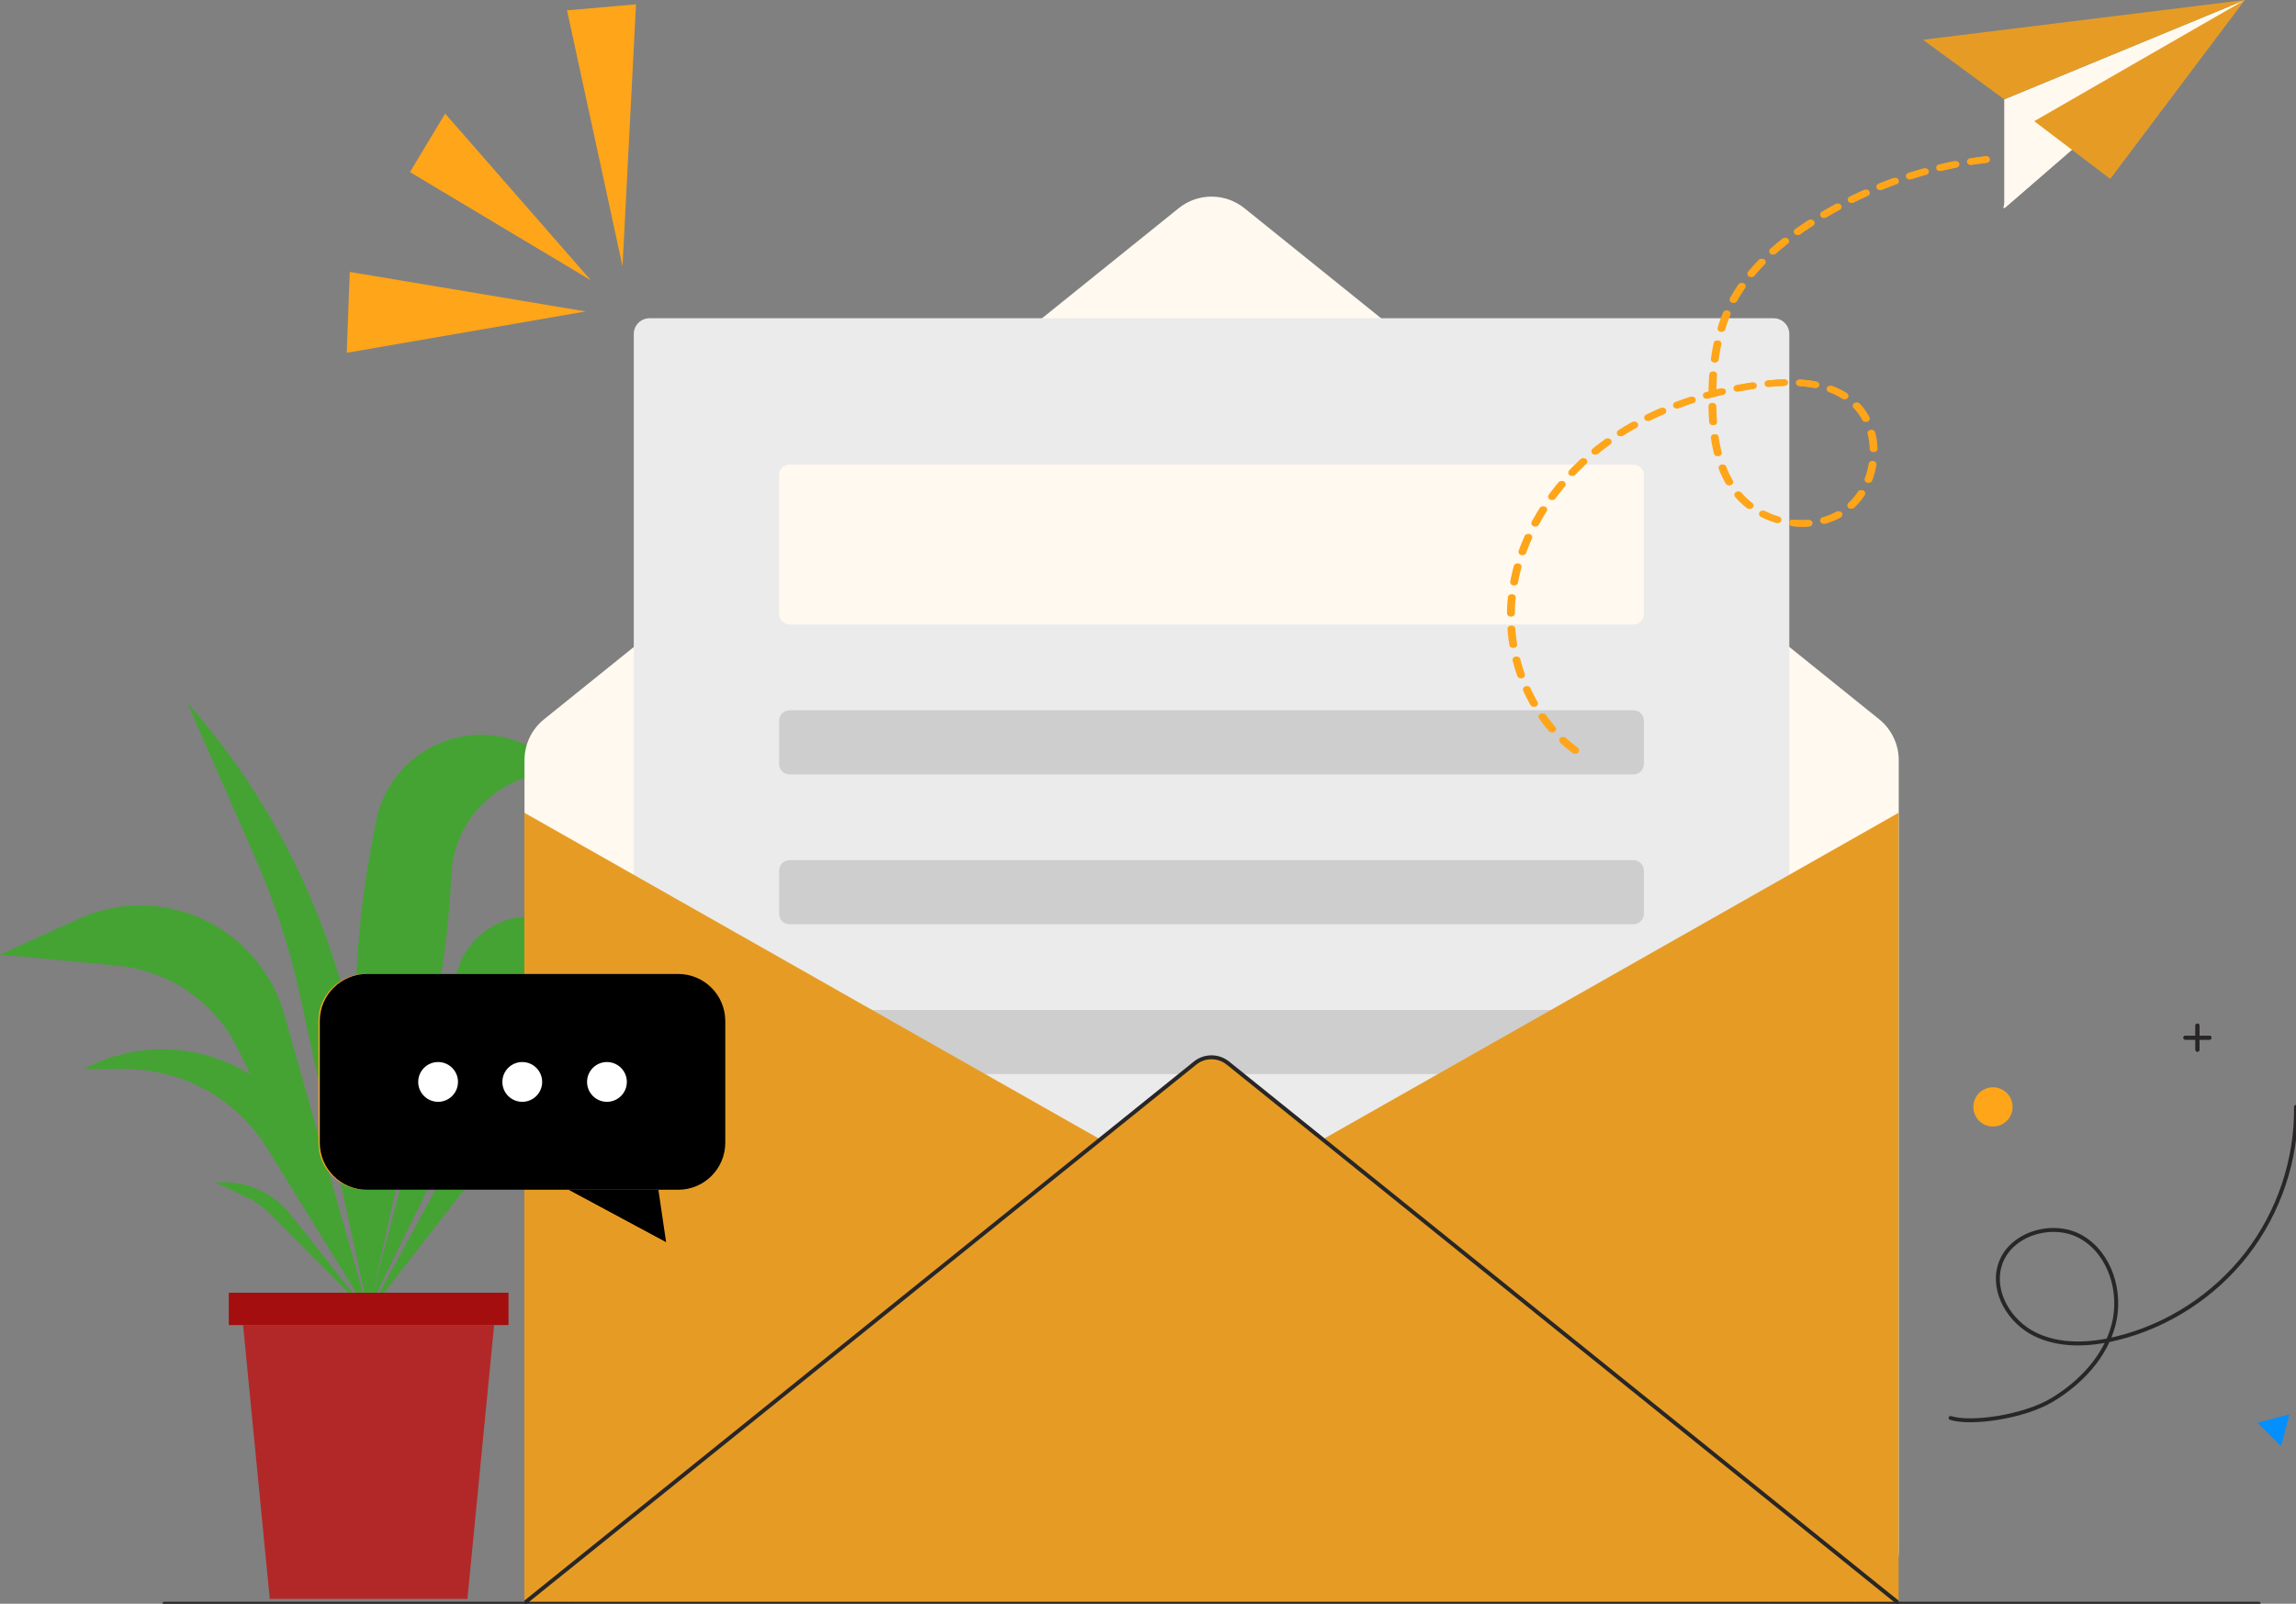 <?xml version="1.0" encoding="utf-8"?>
<!-- Generator: Adobe Illustrator 26.0.1, SVG Export Plug-In . SVG Version: 6.00 Build 0)  -->
<svg version="1.1" id="Layer_1" xmlns="http://www.w3.org/2000/svg" xmlns:xlink="http://www.w3.org/1999/xlink" x="0px" y="0px"
	 viewBox="0 0 1754.1 1225.6" style="enable-background:new 0 0 1754.1 1225.6;" xml:space="preserve">
<rect x="0" y="0" width="1754.1" height="1225.6" fill="#808080" stroke="none"/>
<style type="text/css">
	.st0{fill:#45A334;}
	.st1{fill:#B22828;}
	.st2{fill:#A50E0E;}
	.st3{fill:#048FFF;}
	.st4{fill:none;stroke:#282626;stroke-width:3;stroke-linecap:round;stroke-miterlimit:10;}
	.st5{fill:#FFA519;}
	.st6{fill:#FFF9F0;}
	.st7{fill:#EBEBEB;}
	.st8{fill:#CECECE;}
	.st9{clip-path:url(#SVGID_00000135656883621577296690000011243313266139082918_);fill:#E69C24;}
	.st10{clip-path:url(#SVGID_00000084499644204859927390000000187301633806508204_);fill:#E69C24;}
	.st11{clip-path:url(#SVGID_00000093165155172904694710000012517635249457715125_);fill:#E69C24;}
	
		.st12{clip-path:url(#SVGID_00000157309973860766159210000013451497206789360551_);fill:none;stroke:#282626;stroke-width:3;stroke-linecap:round;stroke-miterlimit:10;}
	.st13{fill:#FFFFFF;}
	.st14{fill:#E2F0FB;}
	.st15{fill:none;stroke:#FFA519;stroke-width:5;stroke-linecap:round;stroke-miterlimit:10;stroke-dasharray:12;}
	.st16{fill:#E69C24;}
	.st17{fill:none;stroke:#282626;stroke-width:3.048;stroke-linecap:round;stroke-miterlimit:10;}
</style>
<g id="background">
</g>
<g id="illustrations">
	<g id="plant">
		<path class="st0" d="M281.6,1000.3l67.3-256.7c5.5-21.2,22.5-37.4,43.9-42l0,0c18.8-4,38.4,1.6,52.3,15l47.2,45.5l-36.6-9.6
			c-26.6-7-54.4,5.7-66.6,30.3L281.6,1000.3z"/>
		<path class="st0" d="M281.6,1003.2l-64.4-227.9c-7.7-27.3-25.3-50.7-49.2-65.8l0,0c-32.6-20.5-73.2-23.2-108.2-7.2L0,729.5
			l89.8,8.5c39.4,3.8,74.1,27.6,91.7,63.1L281.6,1003.2z"/>
		<path class="st0" d="M143,536.9l52.5,119.9c14.7,33.7,26.1,68.7,33.9,104.7l52.3,241.7V902.8C281.6,768,232.3,637.9,143,536.9
			L143,536.9z"/>
		<path class="st0" d="M281.6,1003.2l-36.4-113C220.9,814.5,133.9,779.5,63.9,817l0,0h31.7c44.1,0,85.1,22.8,108.3,60.3
			L281.6,1003.2z"/>
		<path class="st0" d="M287.3,627.7l-2.2,11.5c-11.5,59.2-15.8,119.5-12.8,179.8l9.3,184.2l46.6-210.6
			c9.1-40.9,14.6-82.6,16.7-124.5l0,0c2.4-49.5,48.1-85.5,96.8-76.2l24.3,4.6l-66.6-28.4C351.6,547.8,297.2,576.7,287.3,627.7z"/>
		<path class="st0" d="M335.8,903.5l-54.2,99.7l74.3-95.7c6.9-8.9,17.8-13.8,29-13l3.6,0.2l0,0C372.2,879.8,346.3,884.2,335.8,903.5
			z"/>
		<path class="st0" d="M164.5,903.7L164.5,903.7c22-2.2,43.6,6.9,57.3,24.2l59.7,75.2l-75.1-75.4c-5.4-5.4-11.6-9.8-18.5-13
			L164.5,903.7z"/>
		<polygon class="st1" points="357.1,1221.9 206.1,1221.9 185.7,1012.6 377.5,1012.6 		"/>
		<rect x="174.8" y="987.9" class="st2" width="213.7" height="24.7"/>
	</g>
	<g id="ornament">
		<polygon class="st3" points="1724.7,1087.2 1749.1,1080.8 1742.7,1105.2 		"/>
		<g>
			<line class="st4" x1="1688" y1="793" x2="1669.6" y2="793"/>
			<line class="st4" x1="1688" y1="793" x2="1669.6" y2="793"/>
			<line class="st4" x1="1678.8" y1="783.7" x2="1678.8" y2="802.2"/>
			<line class="st4" x1="1678.8" y1="783.7" x2="1678.8" y2="802.2"/>
		</g>
		<path class="st4" d="M1754.1,845.9c0.5,40.3-13,80.5-37.7,112.4c-24.7,31.8-60.3,55-99.4,64.5c-20.7,5.1-43.3,6.2-62.4-3.2
			c-19.1-9.4-32.8-31.8-26.9-52.2c7-24.5,40.5-34.7,62.5-22s30.9,42,24.6,66.7c-6.3,24.6-25.2,44.6-47,57.7s-62.2,18.8-77.6,13.8"/>
		<circle class="st5" cx="1522.6" cy="845.9" r="15"/>
	</g>
	<g id="envelope">
		<g>
			<path class="st6" d="M900.5,159.1L415.6,549.7c-9.4,7.6-14.9,19-14.9,31.2v604.3c0,22.1,17.9,40,40,40h969.9
				c22.1,0,40-17.9,40-40V580.9c0-12.1-5.5-23.6-14.9-31.2l-485-390.6C936,147.3,915.1,147.3,900.5,159.1z"/>
			<g>
				<path class="st7" d="M1355,1225.1H496.2c-6.6,0-12-5.4-12-12V255.2c0-6.6,5.4-12,12-12H1355c6.6,0,12,5.4,12,12v957.9
					C1367,1219.7,1361.6,1225.1,1355,1225.1z"/>
				<path class="st6" d="M1247.9,477.2H603.2c-4.4,0-8-3.6-8-8V363.1c0-4.4,3.6-8,8-8h644.7c4.4,0,8,3.6,8,8v106.1
					C1255.9,473.7,1252.3,477.2,1247.9,477.2z"/>
				<path class="st8" d="M1247.9,591.8H603.2c-4.4,0-8-3.6-8-8v-33c0-4.4,3.6-8,8-8h644.7c4.4,0,8,3.6,8,8v33
					C1255.9,588.2,1252.3,591.8,1247.9,591.8z"/>
				<path class="st8" d="M1247.9,706.3H603.2c-4.4,0-8-3.6-8-8v-33c0-4.4,3.6-8,8-8h644.7c4.4,0,8,3.6,8,8v33
					C1255.9,702.7,1252.3,706.3,1247.9,706.3z"/>
				<path class="st8" d="M1247.9,820.8H603.2c-4.4,0-8-3.6-8-8v-33c0-4.4,3.6-8,8-8h644.7c4.4,0,8,3.6,8,8v33
					C1255.9,817.3,1252.3,820.8,1247.9,820.8z"/>
			</g>
			<g>
				<g>
					<g>
						<defs>
							<rect id="SVGID_1_" x="400.6" y="620.6" width="1049.9" height="605"/>
						</defs>
						<clipPath id="SVGID_00000090993352860214370160000010727591074028291476_">
							<use xlink:href="#SVGID_1_"  style="overflow:visible;"/>
						</clipPath>
						<polygon style="clip-path:url(#SVGID_00000090993352860214370160000010727591074028291476_);fill:#E69C24;" points="
							933,923.1 400.6,621.1 400.6,1225.1 						"/>
					</g>
				</g>
				<g>
					<g>
						<defs>
							<rect id="SVGID_00000166649748652791994850000007427577727610538118_" x="400.6" y="620.6" width="1049.9" height="605"/>
						</defs>
						<clipPath id="SVGID_00000091721871071300112910000005115683279838124462_">
							<use xlink:href="#SVGID_00000166649748652791994850000007427577727610538118_"  style="overflow:visible;"/>
						</clipPath>
						<polygon style="clip-path:url(#SVGID_00000091721871071300112910000005115683279838124462_);fill:#E69C24;" points="
							918.2,923.1 1450.5,621.1 1450.5,1225.1 						"/>
					</g>
				</g>
				<g>
					<g>
						<defs>
							<rect id="SVGID_00000075874265389803681820000009978860321677650059_" x="400.6" y="620.6" width="1049.9" height="605"/>
						</defs>
						<clipPath id="SVGID_00000019677334829513124900000003746025888978990266_">
							<use xlink:href="#SVGID_00000075874265389803681820000009978860321677650059_"  style="overflow:visible;"/>
						</clipPath>
						<path style="clip-path:url(#SVGID_00000019677334829513124900000003746025888978990266_);fill:#E69C24;" d="M913,812.4
							l-512.4,412.7h1049.9L938.1,812.4C930.8,806.5,920.4,806.5,913,812.4z"/>
					</g>
				</g>
				<g>
					<g>
						<defs>
							<rect id="SVGID_00000173869414806608408380000003378325303286523829_" x="400.6" y="620.6" width="1049.9" height="605"/>
						</defs>
						<clipPath id="SVGID_00000023986069882498237760000004660691183874858884_">
							<use xlink:href="#SVGID_00000173869414806608408380000003378325303286523829_"  style="overflow:visible;"/>
						</clipPath>
						
							<path style="clip-path:url(#SVGID_00000023986069882498237760000004660691183874858884_);fill:none;stroke:#282626;stroke-width:3;stroke-linecap:round;stroke-miterlimit:10;" d="
							M1450.5,1225.1L938.1,812.4c-7.3-5.9-17.8-5.9-25.1,0l-512.4,412.7"/>
					</g>
				</g>
			</g>
		</g>
		<g>
			<path class="st5" d="M517.1,909.2H279.3c-19.9,0-36-16.1-36-36v-92.9c0-19.9,16.1-36,36-36h237.8c19.9,0,36,16.1,36,36v92.9
				C553.1,893.1,537,909.2,517.1,909.2z"/>
			<polygon class="st5" points="507.9,949.3 502,909.2 433.3,909.2 			"/>
			<g>
				<circle class="st13" cx="333.7" cy="826.8" r="15.2"/>
				<circle class="st13" cx="398" cy="826.8" r="15.2"/>
				<circle class="st13" cx="462.7" cy="826.8" r="15.2"/>
			</g>
		</g>
		<g>
			<polygon class="st5" points="433.2,7.9 475.6,203.5 485.9,3.3 			"/>
			<polygon class="st5" points="313.2,131.5 451.4,214.2 340.1,86.8 			"/>
			<polygon class="st5" points="264.9,269.6 447.5,238 267.2,207.8 			"/>
		</g>
		<g>
			<polygon class="st14" points="1553.1,92.6 1530.2,159.2 1581.9,114.4 			"/>
			<path class="st15" d="M1202.9,573.4c-35.9-26.6-53.4-74.2-48.2-118.6c5.2-44.4,31.4-84.9,66.6-112.4
				c35.3-27.5,79-42.7,123.3-48.5c24.7-3.3,52.4-2.8,70.9,13.8c23.5,21.1,19.3,64.1-6.4,82.4s-65.4,10.2-84.2-15.2
				c-13.7-18.5-16.8-42.6-17.2-65.5c-0.4-25.9,2.4-52.5,13.7-75.7c12.7-25.9,35-45.9,59.1-61.8c40.7-27,87.8-44.2,136.3-50"/>
		</g>
		<g>
			<path d="M518.1,909.2H280.3c-19.9,0-36-16.1-36-36v-92.9c0-19.9,16.1-36,36-36h237.8c19.9,0,36,16.1,36,36v92.9
				C554.1,893.1,538,909.2,518.1,909.2z"/>
			<polygon points="508.9,949.3 503,909.2 434.3,909.2 			"/>
			<g>
				<circle class="st13" cx="334.7" cy="826.8" r="15.2"/>
				<circle class="st13" cx="399" cy="826.8" r="15.2"/>
				<circle class="st13" cx="463.7" cy="826.8" r="15.2"/>
			</g>
		</g>
		<g>
			<polygon class="st6" points="1531.2,75.9 1531.2,159.2 1715,0 			"/>
			<polygon class="st6" points="1554.1,92.6 1531.2,159.2 1582.9,114.4 			"/>
			<polygon class="st16" points="1469.1,30.4 1531.2,75.9 1715,0 			"/>
			<polygon class="st16" points="1554.1,92.6 1612.2,136.7 1715,0 			"/>
			<path class="st15" d="M1203.9,573.4c-35.9-26.6-53.4-74.2-48.2-118.6c5.2-44.4,31.4-84.9,66.6-112.4
				c35.3-27.5,79-42.7,123.3-48.5c24.7-3.3,52.4-2.8,70.9,13.8c23.5,21.1,19.3,64.1-6.4,82.4s-65.4,10.2-84.2-15.2
				c-13.7-18.5-16.8-42.6-17.2-65.5c-0.4-25.9,2.4-52.5,13.7-75.7c12.7-25.9,35-45.9,59.1-61.8c40.7-27,87.8-44.2,136.3-50"/>
		</g>
	</g>
	<line id="line" class="st17" x1="125.6" y1="1225.6" x2="1725.6" y2="1225.6"/>
</g>
</svg>
